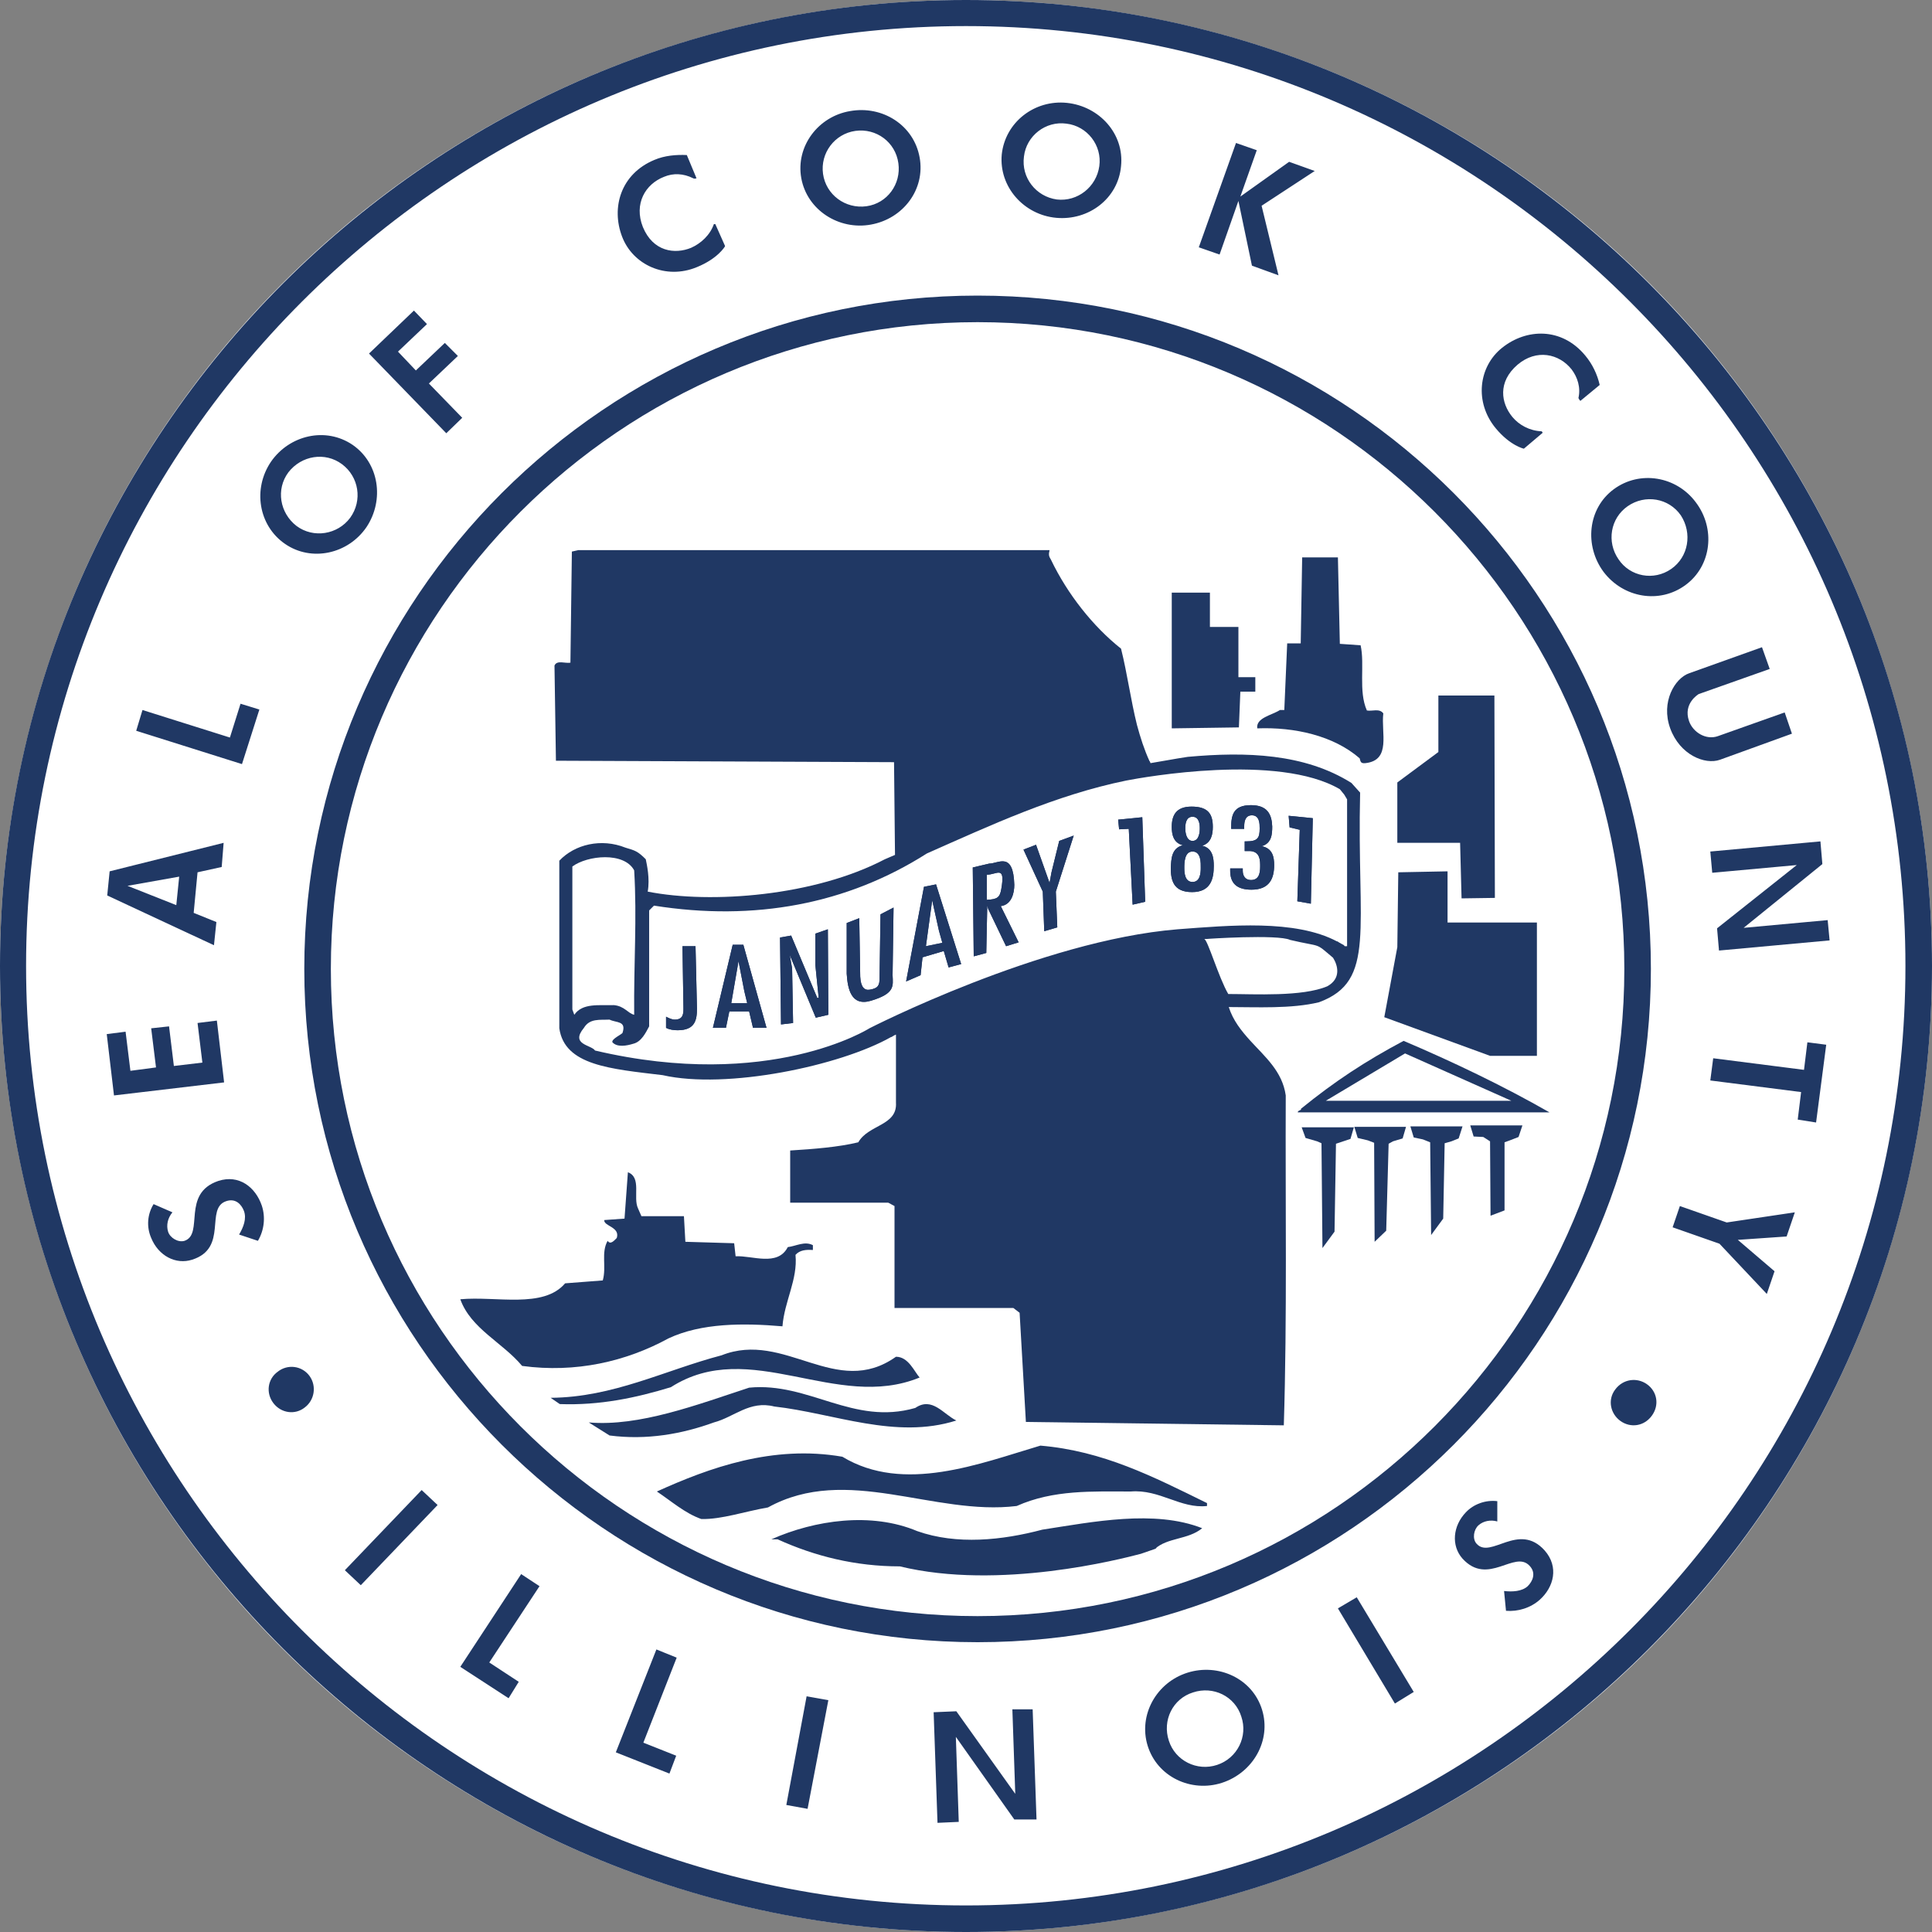 <?xml version="1.0" encoding="UTF-8"?><svg id="Layer_1" xmlns="http://www.w3.org/2000/svg" viewBox="0 0 40 40"><rect x="0" y="0" width="40" height="40" fill="#808080" stroke="none"/><defs><style>.cls-1{fill:#fff;}.cls-2{fill:#203864;}</style></defs><circle class="cls-1" cx="20" cy="20" r="20"/><path class="cls-2" d="m28.16,16.41l-.18-.2c-.97-.61-2.18-.65-3.39-.54-.27.04-.52.09-.77.13-.01-.02-.01-.04-.02-.04-.11-.24-.19-.49-.26-.75-.13-.52-.2-1.06-.33-1.58-.58-.46-1.11-1.13-1.45-1.84-.05-.08-.05-.11-.03-.2h-9.76l-.13.03-.03,2.3c-.11.02-.28-.06-.33.06l.03,1.97,7,.03.02,1.92c-.07.03-.14.06-.21.09-1.45.76-3.59.93-4.91.67.05-.27-.02-.57-.04-.67-.17-.17-.22-.18-.42-.24-.5-.2-1.05-.07-1.37.27v3.47c.11.77,1.06.84,2.14.97,1.32.3,3.67-.19,4.73-.79h.01s.04-.03.09-.05v1.41c.03.48-.57.45-.78.82-.41.1-.93.14-1.41.17v1.08h2.03l.13.07v2.11h2.46l.13.1.13,2.26,5.34.07c.07-2.25.03-4.58.04-6.83-.07-.5-.43-.8-.74-1.14-.18-.2-.35-.41-.44-.69.56,0,1.3.04,1.87-.1,1.19-.44.78-1.51.85-4.34Zm-16.27,4.6l-.04-.11v-2.96c.31-.23,1.07-.31,1.28.08.06,1-.01,1.91,0,2.99-.13-.03-.2-.18-.42-.2-.3.01-.65-.05-.82.2Zm15.59-.59c-.52.22-1.51.16-2.05.16-.2-.34-.43-1.14-.5-1.14h.07c-.07,0,1.46-.1,1.71.02.68.16.5.04.89.37.1.16.17.43-.12.59Zm.4-.83h-.04s-.01-.02-.03-.03h0s-.08-.04-.12-.07h-.01c-.87-.46-2.23-.33-3.3-.25-2.83.23-6.38,2.05-6.38,2.05,0,0-2.06,1.31-5.68.46-.08-.12-.52-.12-.23-.47.12-.2.33-.16.53-.17.14.07.35.02.27.27,0,.03-.24.13-.21.2.1.11.3.07.43.03.17-.04.26-.23.33-.36v-2.4l.1-.1c2.08.33,4-.03,5.65-1.08,1.31-.58,2.66-1.21,4.13-1.51.36-.07,3.14-.57,4.42.18l.09.11.06.1v3.04h-.01Z"/><path class="cls-2" d="m27.68,19.49h0s0,.01,0,0h0Z"/><path class="cls-2" d="m14.43,20.88h0c0,.24-.04.45-.4.45-.07,0-.17-.01-.24-.05v-.23c.06.03.12.06.18.06.18,0,.18-.13.18-.24l-.02-1.28h.27l.03,1.29h0Z"/><path class="cls-2" d="m15.41,20.52h0l-.12-.62h0l-.15.87h.33l-.06-.25h0Zm-.02-.96h0l.48,1.72h-.28l-.08-.34h-.41l-.07.34h-.27l.41-1.72h.22Z"/><polygon class="cls-2" points="16.37 19.88 16.37 19.88 16.4 20.05 16.42 21.18 16.17 21.21 16.15 19.41 16.38 19.37 16.92 20.66 16.95 20.66 16.88 19.97 16.88 19.33 17.14 19.24 17.15 21.01 16.89 21.07 16.35 19.77 16.35 19.77 16.37 19.88"/><path class="cls-2" d="m17.79,19.01h0l.02,1.21c.01.22.09.29.2.27.18-.03.2-.1.2-.24l.02-1.32.27-.14-.02,1.4c.01.23.05.38-.45.53-.41.12-.48-.25-.5-.56v-1.05l.26-.1h0Z"/><path class="cls-2" d="m19.44,19.27h0l-.14-.63h0l-.13.95.34-.07-.07-.25h0Zm-.06-.96h0l.52,1.65-.26.07-.1-.34-.44.13-.04.37-.3.13.37-1.96.25-.05h0Z"/><path class="cls-2" d="m20.73,18.41h0c.09-.51-.09-.3-.3-.3v.52c.22-.01.27-.05.3-.22h0Zm-.59-.45h0l.34-.08c.19,0,.5-.26.52.44,0,.16-.05.41-.28.44l.37.75-.26.08-.37-.77-.02-.07-.02.98-.26.07-.02-1.84h0Z"/><polygon class="cls-2" points="21.45 17.49 21.45 17.49 21.73 18.28 21.73 18.28 21.77 18.06 21.93 17.41 22.23 17.3 21.86 18.46 21.89 19.2 21.62 19.28 21.59 18.46 21.19 17.59 21.45 17.49"/><polygon class="cls-2" points="23.65 16.92 23.65 16.92 23.71 18.67 23.45 18.73 23.37 17.16 23.17 17.17 23.15 16.97 23.65 16.92"/><path class="cls-2" d="m24.84,17.15h0c0-.08-.01-.24-.15-.24s-.15.16-.15.24.02.26.15.26c.14,0,.15-.19.15-.26h0Zm.02.82h0c0-.1.01-.34-.17-.34-.17,0-.17.24-.17.34s.01.29.17.29c.16,0,.17-.19.17-.29h0Zm-.37-.47h0c-.2-.05-.23-.23-.23-.38,0-.24.09-.42.41-.42.34,0,.44.15.44.42,0,.15-.03.33-.22.39h0c.22.05.24.26.24.42,0,.26-.06.54-.45.54s-.44-.25-.44-.5c.01-.18.01-.41.25-.47h0Z"/><path class="cls-2" d="m25.77,17.62h0v-.2h.03c.24,0,.28-.07.28-.27,0-.09,0-.27-.16-.27-.14,0-.16.13-.16.23v.05h-.27v-.02c0-.26.04-.47.41-.47.34,0,.43.19.44.44,0,.16-.01.35-.22.41h0c.23.04.26.23.26.39,0,.27-.09.51-.47.51-.31,0-.44-.14-.44-.39v-.05h.26v.05c0,.1.05.19.17.19.2,0,.19-.21.19-.32,0-.15-.04-.29-.25-.28h-.07Z"/><polygon class="cls-2" points="27.18 16.94 27.18 16.94 27.14 18.71 26.86 18.66 26.91 17.18 26.7 17.13 26.68 16.89 27.18 16.94"/><path class="cls-2" d="m14.43,20.88h0c0,.24-.04.45-.4.45-.07,0-.17-.01-.24-.05v-.23c.06.03.12.06.18.06.18,0,.18-.13.18-.24l-.02-1.28h.27l.03,1.29h0Z"/><path class="cls-2" d="m15.41,20.52h0l-.12-.62h0l-.15.87h.33l-.06-.25h0Zm-.02-.96h0l.48,1.72h-.28l-.08-.34h-.41l-.07.34h-.27l.41-1.72h.22Z"/><polygon class="cls-2" points="16.37 19.88 16.37 19.88 16.4 20.05 16.42 21.18 16.17 21.21 16.15 19.41 16.38 19.37 16.92 20.66 16.95 20.66 16.88 19.97 16.88 19.33 17.14 19.24 17.15 21.01 16.89 21.07 16.35 19.77 16.35 19.77 16.37 19.88"/><path class="cls-2" d="m17.79,19.01h0l.02,1.21c.01.22.09.29.2.27.18-.03.2-.1.2-.24l.02-1.32.27-.14-.02,1.4c.01.23.05.38-.45.53-.41.12-.48-.25-.5-.56v-1.05l.26-.1h0Z"/><path class="cls-2" d="m19.44,19.27h0l-.14-.63h0l-.13.95.34-.07-.07-.25h0Zm-.06-.96h0l.52,1.65-.26.07-.1-.34-.44.13-.04.37-.3.13.37-1.96.25-.05h0Z"/><path class="cls-2" d="m20.73,18.41h0c.09-.51-.09-.3-.3-.3v.52c.22-.01.27-.05.3-.22h0Zm-.59-.45h0l.34-.08c.19,0,.5-.26.52.44,0,.16-.05.41-.28.44l.37.75-.26.08-.37-.77-.02-.07-.02.98-.26.07-.02-1.84h0Z"/><polygon class="cls-2" points="21.45 17.49 21.45 17.49 21.73 18.28 21.73 18.28 21.77 18.06 21.93 17.41 22.23 17.3 21.86 18.46 21.89 19.2 21.62 19.28 21.59 18.46 21.19 17.59 21.45 17.49"/><polygon class="cls-2" points="23.65 16.92 23.65 16.92 23.71 18.67 23.45 18.73 23.37 17.16 23.17 17.17 23.15 16.97 23.65 16.92"/><path class="cls-2" d="m24.84,17.15h0c0-.08-.01-.24-.15-.24s-.15.16-.15.24.02.26.15.26c.14,0,.15-.19.15-.26h0Zm.02.82h0c0-.1.01-.34-.17-.34-.17,0-.17.24-.17.34s.01.29.17.29c.16,0,.17-.19.17-.29h0Zm-.37-.47h0c-.2-.05-.23-.23-.23-.38,0-.24.09-.42.41-.42.34,0,.44.15.44.42,0,.15-.03.33-.22.39h0c.22.05.24.26.24.42,0,.26-.06.54-.45.54s-.44-.25-.44-.5c.01-.18.01-.41.25-.47h0Z"/><path class="cls-2" d="m25.77,17.62h0v-.2h.03c.24,0,.28-.07.28-.27,0-.09,0-.27-.16-.27-.14,0-.16.13-.16.23v.05h-.27v-.02c0-.26.04-.47.41-.47.34,0,.43.19.44.44,0,.16-.01.35-.22.41h0c.23.04.26.23.26.39,0,.27-.09.51-.47.51-.31,0-.44-.14-.44-.39v-.05h.26v.05c0,.1.05.19.17.19.2,0,.19-.21.19-.32,0-.15-.04-.29-.25-.28h-.07Z"/><polygon class="cls-2" points="27.18 16.94 27.18 16.94 27.14 18.71 26.86 18.66 26.91 17.18 26.7 17.13 26.68 16.89 27.18 16.94"/><path class="cls-2" d="m13.21,25.02h0l.07.16h.88l.03.53,1.01.03.03.27c.34-.02.87.22,1.08-.19.17-.02.35-.13.52-.04v.1c-.14-.01-.27,0-.36.1.05.51-.23.96-.27,1.48-.81-.07-1.68-.07-2.36.25-.88.48-1.92.72-3.03.57-.41-.49-1.06-.77-1.28-1.38.74-.07,1.72.2,2.17-.33l.78-.06c.08-.29-.04-.57.1-.82.06.09.14-.01.19-.06.07-.23-.27-.24-.26-.37l.42-.03.07-.96c.29.11.1.52.21.75h0Z"/><path class="cls-2" d="m18.55,28.09h0c.26,0,.38.31.49.43-1.73.71-3.51-.85-5.15.2-.72.22-1.47.38-2.3.35l-.19-.13c1.3-.01,2.36-.57,3.54-.88,1.31-.52,2.37.91,3.61.03h0Z"/><path class="cls-2" d="m18.95,29.15h0c.35-.24.58.13.85.26-1.26.4-2.53-.15-3.77-.29-.51-.13-.83.22-1.25.33-.66.24-1.39.37-2.16.27l-.43-.27c1.05.09,2.25-.37,3.32-.72,1.24-.12,2.15.79,3.44.42h0Z"/><path class="cls-2" d="m24.99,31.12h0v.06c-.55.06-.98-.35-1.58-.3-.79,0-1.6-.04-2.36.3-1.72.21-3.52-.87-5.15.03-.47.08-.96.25-1.38.24-.34-.12-.62-.37-.92-.57,1.08-.49,2.4-.97,3.84-.72,1.27.77,2.85.14,4.1-.23,1.3.11,2.33.64,3.45,1.19h0Z"/><path class="cls-2" d="m21.58,31.67h0c1.04-.16,2.32-.42,3.31-.03-.29.24-.72.19-.98.43-.08-.15.11-.04,0,0l-.29.1c-.42.11-2.93.76-4.99.26-.92,0-1.76-.21-2.53-.56h-.13c.9-.4,2.07-.57,3.02-.17.82.29,1.76.19,2.59-.03h0Z"/><path class="cls-2" d="m29.09,21.81h0l2.2.98h-3.84l1.64-.98h0Zm-.03-.26h0c-.79.42-1.43.84-2.13,1.41.04.02-.07.03-.06.07h5.21c-.96-.55-2.03-1.06-3.02-1.48h0Z"/><polygon class="cls-2" points="30.44 23.3 30.44 23.3 31.52 23.3 31.44 23.54 31.26 23.61 31.15 23.65 31.15 25.06 30.86 25.17 30.85 23.63 30.71 23.54 30.51 23.53 30.44 23.3"/><polygon class="cls-2" points="28.04 23.33 28.04 23.33 29.11 23.33 29.04 23.57 28.84 23.63 28.75 23.68 28.7 25.48 28.46 25.71 28.45 23.66 28.32 23.61 28.11 23.56 28.04 23.33"/><polygon class="cls-2" points="26.95 23.34 26.95 23.34 28.03 23.34 27.96 23.58 27.66 23.68 27.63 25.5 27.38 25.84 27.36 23.67 27.27 23.63 27.03 23.56 26.95 23.34"/><polygon class="cls-2" points="29.2 23.32 29.2 23.32 30.28 23.32 30.2 23.57 30.05 23.63 29.91 23.67 29.88 25.23 29.63 25.57 29.61 23.65 29.46 23.59 29.27 23.55 29.2 23.32"/><path class="cls-2" d="m27.74,13.33h0l.43.03c.09.4-.05.95.13,1.35.11.02.26-.05.34.06-.05.4.17.97-.37,1.03-.1.01-.1-.03-.12-.1-.54-.47-1.35-.65-2.12-.62-.03-.22.3-.27.47-.38h.09l.06-1.38h.28l.03-1.78h.74l.04,1.79h0Z"/><polygon class="cls-2" points="25.65 15.06 25.65 15.06 24.26 15.08 24.26 12.27 25.05 12.27 25.05 12.98 25.64 12.98 25.64 14.02 25.99 14.02 25.99 14.32 25.68 14.32 25.65 15.06"/><polygon class="cls-2" points="28.93 16.2 28.93 16.2 28.93 17.45 30.23 17.45 30.26 18.6 30.95 18.59 30.94 14.4 29.78 14.4 29.78 15.57 28.93 16.2"/><polygon class="cls-2" points="28.66 21.06 28.66 21.06 30.85 21.86 31.82 21.86 31.82 19.1 29.97 19.1 29.97 18.04 28.95 18.06 28.93 19.61 28.66 21.06"/><path class="cls-2" d="m20,39.45h0C9.27,39.45.54,30.72.54,20S9.27.54,20,.54s19.45,8.73,19.45,19.46-8.73,19.45-19.45,19.45h0ZM20,0h0C8.97,0,0,8.97,0,20s8.97,20,20,20,20-8.97,20-20S31.03,0,20,0h0Z"/><path class="cls-2" d="m20.24,33.46h0c-7.38,0-13.39-6.01-13.39-13.4s6.01-13.39,13.39-13.39,13.39,6.01,13.39,13.39-6,13.4-13.39,13.4h0Zm0-27.34h0c-7.69,0-13.94,6.26-13.94,13.94s6.25,13.94,13.94,13.94,13.94-6.25,13.94-13.94-6.25-13.94-13.94-13.94h0Z"/><path class="cls-2" d="m36.58,26.79h0l-.98-1.04-.97-.34.15-.44.97.34,1.41-.21-.17.5-1.01.07.76.65-.16.47h0Zm.64-3.61h0l.07-.57-1.88-.24.06-.46,1.88.24.07-.57.39.05-.21,1.61-.38-.06h0Zm-1.63-3.5h0l-.04-.46,1.65-1.31-1.75.16-.04-.44,2.28-.21.04.47-1.63,1.32,1.74-.16.04.42-2.29.21h0Zm.02-3.95h0c-.31.11-.83-.1-1.03-.65s.1-1.04.39-1.14l1.51-.54.16.45-1.47.52s-.33.19-.2.56c.08.23.35.4.6.31l1.38-.49.15.44-1.49.54h0Zm-1.01-3.95h0c.36-.25.44-.74.2-1.11-.25-.36-.74-.44-1.1-.19s-.44.74-.19,1.1c.24.36.73.45,1.09.2h0Zm.3.33h0c-.54.4-1.29.27-1.7-.27-.4-.54-.33-1.31.21-1.71s1.3-.27,1.7.27c.41.54.33,1.31-.21,1.71h0Zm-3.35-2.82h0s-.28-.06-.58-.42c-.45-.54-.36-1.28.13-1.67.5-.4,1.23-.43,1.72.16.15.18.25.39.3.61l-.4.33s-.03-.03-.04-.06c.05-.22-.02-.43-.14-.59-.26-.33-.73-.43-1.12-.1-.42.36-.34.8-.11,1.08.14.17.36.29.61.3l.02.03-.39.33h0Zm-5.08-3.59h0l-.55-.2-.28-1.34-.39,1.11-.43-.15.77-2.16.43.15-.34.96,1.01-.72.53.19-1.1.72.35,1.44h0Zm-3.71-2.26h0c.06-.43-.25-.83-.68-.88-.43-.06-.83.25-.88.68-.06.44.25.83.68.89.43.05.82-.26.88-.69h0Zm.45,0h0c-.06.67-.67,1.13-1.34,1.07s-1.19-.64-1.13-1.31c.07-.67.68-1.14,1.35-1.07.67.07,1.19.64,1.12,1.31h0Zm-4.61-.06h0c-.06-.44-.46-.73-.89-.67-.43.06-.73.46-.67.89s.46.73.9.67c.43-.06.72-.46.66-.89h0Zm.44-.12h0c.12.66-.34,1.27-1.01,1.39-.66.12-1.32-.3-1.44-.96s.35-1.28,1.01-1.39c.67-.12,1.32.29,1.44.96h0Zm-4.03,1.84h0s-.14.25-.58.43c-.65.27-1.33-.05-1.55-.63-.23-.6-.03-1.3.67-1.59.21-.09.45-.11.67-.1l.2.48s-.04.02-.07,0c-.2-.1-.41-.11-.6-.03-.39.15-.63.56-.44,1.04.21.51.66.57,1,.43.2-.09.39-.26.47-.49h.03s.2.45.2.45h0Zm-5.53,2.27h0l-.6.57.69.71-.33.32-1.6-1.65.93-.89.27.28-.6.57.37.39.6-.57.27.27h0Zm-2.4,2.24h0c-.35-.26-.84-.18-1.11.17-.26.35-.18.84.17,1.11.35.26.85.18,1.11-.17.26-.36.18-.85-.17-1.11h0Zm.22-.4h0c.55.38.66,1.14.29,1.7-.38.56-1.14.73-1.69.35s-.67-1.14-.29-1.7c.38-.55,1.13-.73,1.69-.35h0Zm-1.93,5.48h0l-.36,1.13-2.19-.69.13-.43,1.81.57.22-.7.39.12h0Zm-1.66,3.46h0l-1.07.19,1.01.4.06-.59h0Zm.92-.7h0l-.04.5-.5.11-.08.84.47.19-.05.48-2.21-1.03.05-.5,2.36-.59h0Zm-1.13,3.8h0l.1.82.59-.07-.1-.82.4-.05.15,1.28-2.28.27-.15-1.27.39-.05.1.81.53-.07-.1-.81.37-.04h0Zm-.32,3.68h0l.39.17c-.1.12-.13.27-.09.4.04.13.21.23.34.19.41-.14-.07-.98.7-1.24.43-.14.77.13.9.51.08.24.05.51-.08.73l-.39-.13c.09-.15.16-.33.1-.49-.05-.13-.17-.27-.37-.2-.44.15.05.97-.7,1.21-.34.11-.7-.08-.85-.45-.1-.23-.08-.49.05-.7h0Z"/><path class="cls-2" d="m34.1,28.66h0c.21.15.26.43.1.65s-.44.26-.65.11-.27-.44-.11-.65c.16-.22.45-.26.66-.11h0Zm-3.1,2.42h0v.42c-.14-.04-.29-.01-.39.08s-.13.28-.04.38c.29.33.87-.46,1.41.14.3.34.19.76-.1,1.02-.19.17-.45.25-.7.23l-.04-.41c.17.02.37.01.49-.1.1-.1.18-.27.04-.42-.31-.34-.86.43-1.39-.15-.24-.27-.2-.68.07-.96.16-.17.41-.26.65-.23h0Zm-1.73,3.95h0l-.39.24-1.18-1.97.39-.23,1.18,1.96h0Zm-3.57.51h0c-.13-.42-.58-.64-1-.5-.42.13-.64.58-.5,1,.13.41.58.64,1,.5.42-.14.64-.59.5-1h0Zm.41-.2h0c.23.63-.12,1.31-.75,1.55-.63.24-1.35-.06-1.58-.69s.12-1.32.75-1.55,1.35.06,1.58.69h0Zm-4.65,2.33h-.46s-1.21-1.71-1.21-1.71l.06,1.76-.44.02-.08-2.29.47-.02,1.22,1.71-.06-1.75h.42s.08,2.28.08,2.28h0Zm-4.74-.22h0l-.44-.08.42-2.25.45.08-.43,2.25h0Zm-2.86-.73h0l-1.11-.44.84-2.13.42.17-.69,1.76.68.27-.14.37h0Zm-3.33-1.56h0l-1-.65,1.26-1.92.38.25-1.04,1.58.61.4-.21.34h0Zm-3.06-2.34h0l-.33-.31,1.59-1.66.33.31-1.59,1.66h0Zm-1.16-3.68h0c-.2.16-.49.12-.65-.09s-.12-.5.09-.65c.2-.16.5-.13.66.09.15.21.1.5-.1.65h0Z"/></svg>